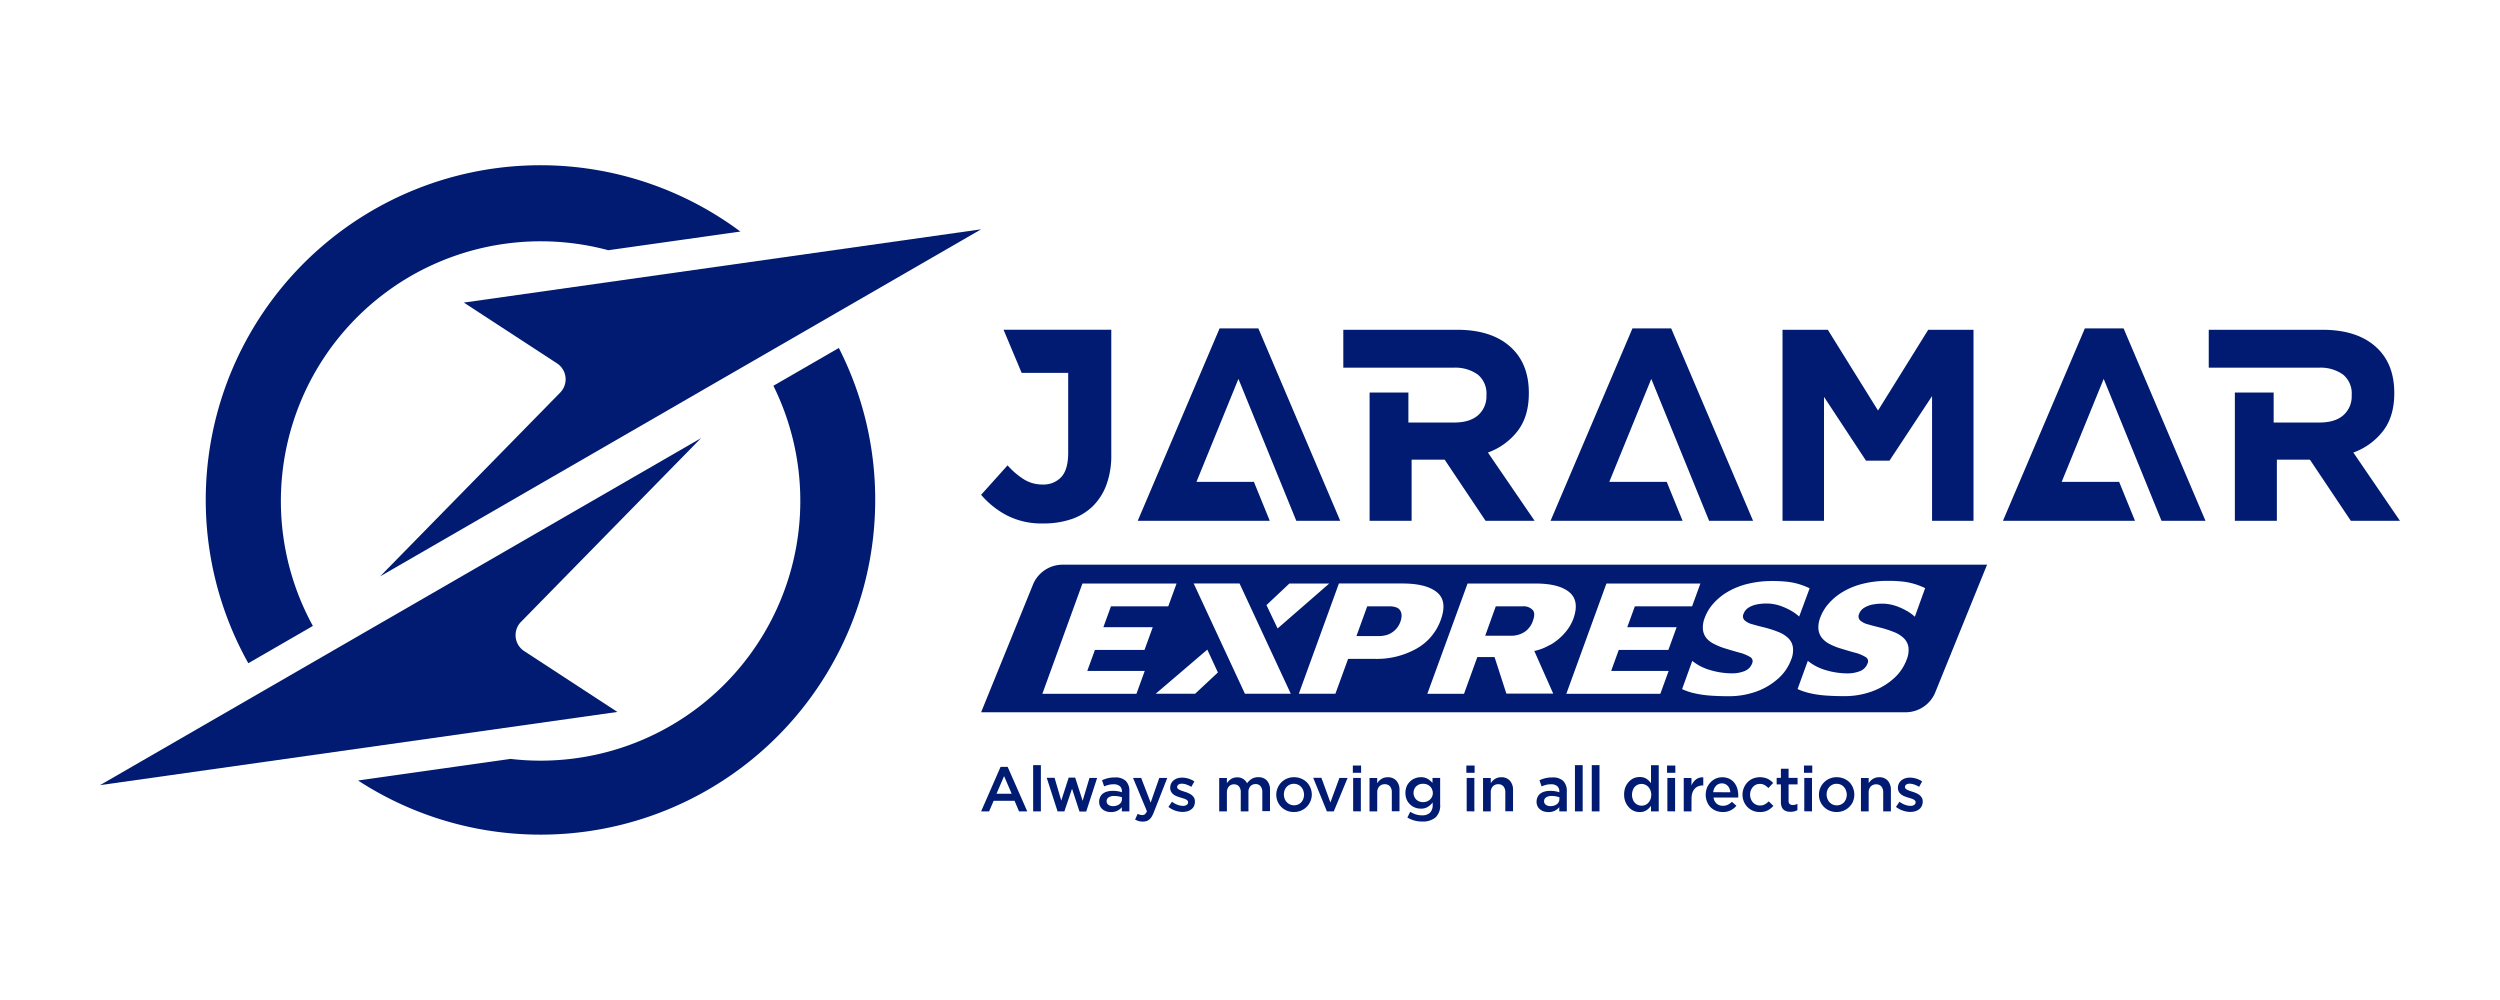 <svg id="Capa_1" data-name="Capa 1" xmlns="http://www.w3.org/2000/svg" viewBox="0 0 708.66 283.46"><defs><style>.cls-1{fill:#001b71;}</style></defs><path class="cls-1" d="M431.63,171.87H424l-3,8.34h7.4a7,7,0,0,0,3.63-1,6,6,0,0,0,2.52-3.33c.5-1.37.46-2.39-.12-3A3.53,3.53,0,0,0,431.63,171.87Z"/><path class="cls-1" d="M395.75,172.16a5.5,5.5,0,0,0-1.88-.29h-6.31l-3.06,8.44h6.31a8.21,8.21,0,0,0,2.07-.26,5.29,5.29,0,0,0,1.75-.8A5.94,5.94,0,0,0,396,178a6.09,6.09,0,0,0,.93-1.68,5.32,5.32,0,0,0,.37-1.88,2.79,2.79,0,0,0-.39-1.38A2.1,2.1,0,0,0,395.75,172.16Z"/><path class="cls-1" d="M301,160.07a9.09,9.09,0,0,0-8.3,5.92L278.11,201.9H540.39a9.09,9.09,0,0,0,8.3-5.92l14.57-35.91Zm64.49,5.34h11.3l-14.64,12.74L359,171.52Zm-41,24.78-2.35,6.47H295.47l11.36-31.25h26.68l-2.35,6.46H314.92l-2.15,5.91h14l-2.35,6.46H310.37l-2.17,5.95Zm14.29,6.46H327.6l14.63-12.51,3,6.48Zm14.11,0-14.52-31.25h13l14.52,31.25Zm36.82-9.89h-7.57l-3.6,9.89H368.17l11.36-31.25h18q6.76,0,9.79,2.48t1.09,7.83a15.16,15.16,0,0,1-6.9,8.17A23.07,23.07,0,0,1,389.72,186.77Zm49.72-4a14.9,14.9,0,0,1-4.51,1.77l5.36,12.08H427l-3.35-10.36h-4.88L415,196.66H404.6L416,165.41h19.28q6.66,0,9.6,2.48t1.08,7.59a12.83,12.83,0,0,1-2.36,3.89A16.12,16.12,0,0,1,439.44,182.81ZM473,190.19l-2.35,6.47H444l11.36-31.25H482l-2.35,6.46H463.42l-2.15,5.91h14l-2.35,6.46H458.86l-2.16,5.95ZM507.72,187a13.21,13.21,0,0,1-3.66,5.34,18.73,18.73,0,0,1-6.18,3.68,22.7,22.7,0,0,1-7.92,1.33c-1.91,0-3.67-.06-5.27-.18a29.88,29.88,0,0,1-4.33-.64,17.61,17.61,0,0,1-3.55-1.19l2.89-8A14.34,14.34,0,0,0,485,190a21.35,21.35,0,0,0,5.82.87,9.58,9.58,0,0,0,3.74-.66,3.75,3.75,0,0,0,2.14-2.25,1.37,1.37,0,0,0-.66-1.76,11,11,0,0,0-3-1.21q-1.95-.54-4.38-1.29a18.16,18.16,0,0,1-2.71-1.13A6.66,6.66,0,0,1,483.8,181a4.67,4.67,0,0,1-1.07-2.43,7.41,7.41,0,0,1,.53-3.52,12.51,12.51,0,0,1,2.38-3.93,16.47,16.47,0,0,1,4.05-3.33,21,21,0,0,1,5.65-2.27,28.65,28.65,0,0,1,7.12-.82,36.68,36.68,0,0,1,4.17.21,19,19,0,0,1,3.34.68,21.52,21.52,0,0,1,3,1.17L510,174.78a12.39,12.39,0,0,0-2.34-1.69,18.69,18.69,0,0,0-3-1.36,12.56,12.56,0,0,0-3.43-.65,14.69,14.69,0,0,0-3,.21,7.26,7.26,0,0,0-2.51.91,3.48,3.48,0,0,0-1.48,1.78,1.61,1.61,0,0,0,.28,1.85,5.25,5.25,0,0,0,2.23,1.13c1,.3,2.16.6,3.42.91a30.34,30.34,0,0,1,3.93,1.27,8.46,8.46,0,0,1,2.79,1.73,4.52,4.52,0,0,1,1.32,2.51A6.91,6.91,0,0,1,507.72,187Zm35.07-12.18a12.16,12.16,0,0,0-2.35-1.69,18.2,18.2,0,0,0-3-1.36,12.56,12.56,0,0,0-3.43-.65,14.59,14.59,0,0,0-3,.21,7.26,7.26,0,0,0-2.51.91A3.43,3.43,0,0,0,527,174a1.63,1.63,0,0,0,.27,1.85,5.32,5.32,0,0,0,2.23,1.13c1,.3,2.17.6,3.43.91a30.85,30.85,0,0,1,3.93,1.27,8.46,8.46,0,0,1,2.79,1.73,4.58,4.58,0,0,1,1.32,2.51,7,7,0,0,1-.5,3.58,13.31,13.31,0,0,1-3.66,5.34,18.78,18.78,0,0,1-6.19,3.68,22.64,22.64,0,0,1-7.91,1.33c-1.92,0-3.67-.06-5.27-.18a29.88,29.88,0,0,1-4.33-.64,17.71,17.71,0,0,1-3.56-1.19l2.9-8a14.37,14.37,0,0,0,5.27,2.69,21.42,21.42,0,0,0,5.83.87,9.58,9.58,0,0,0,3.74-.66,3.7,3.7,0,0,0,2.13-2.25,1.36,1.36,0,0,0-.65-1.76,11,11,0,0,0-3-1.21q-1.95-.54-4.38-1.29a18.28,18.28,0,0,1-2.72-1.13,6.89,6.89,0,0,1-2.13-1.64,4.66,4.66,0,0,1-1.06-2.43A7.29,7.29,0,0,1,516,175a12.51,12.51,0,0,1,2.38-3.93,16.47,16.47,0,0,1,4.05-3.33,20.91,20.91,0,0,1,5.64-2.27,28.79,28.79,0,0,1,7.13-.82,36.68,36.68,0,0,1,4.17.21,19,19,0,0,1,3.34.68,21.52,21.52,0,0,1,3,1.17Z"/><polygon class="cls-1" points="367.45 147.62 379.9 147.62 356.7 93.09 345.71 93.09 322.51 147.62 330.23 147.62 334.65 147.62 359.93 147.62 355.44 136.6 339.15 136.6 351.05 107.4 367.45 147.62"/><polygon class="cls-1" points="484.47 147.62 496.93 147.62 473.72 93.09 462.74 93.09 439.53 147.62 447.25 147.62 451.68 147.62 476.95 147.62 472.46 136.6 456.17 136.6 468.08 107.4 484.47 147.62"/><polygon class="cls-1" points="612.71 147.62 625.17 147.62 601.96 93.09 590.98 93.09 567.77 147.62 575.5 147.62 579.92 147.62 605.19 147.62 600.7 136.6 584.41 136.6 596.32 107.4 612.71 147.62"/><polygon class="cls-1" points="546.58 93.48 532.35 116.37 518.12 93.48 505.28 93.48 505.28 147.62 517.04 147.62 517.04 112.5 528.94 130.58 535.6 130.58 547.67 112.27 547.67 147.62 559.42 147.62 559.42 93.48 546.58 93.48"/><path class="cls-1" d="M667.09,128.28a18.61,18.61,0,0,0,8.39-6.07q3.21-4.14,3.21-10.71v-.16q0-8.43-5.37-13.15t-15.05-4.71H626.1v10.75h31.17a10.93,10.93,0,0,1,6.88,1.93,6.9,6.9,0,0,1,2.47,5.8v.16a7.09,7.09,0,0,1-2.35,5.57c-1.58,1.39-3.83,2.08-6.77,2.08h-13v-8.51h-11v36.36h11.91V130.29h9.36l11.6,17.33h13.92Z"/><path class="cls-1" d="M421.77,128.28a18.61,18.61,0,0,0,8.39-6.07q3.21-4.14,3.21-10.71v-.16q0-8.43-5.37-13.15T413,93.48H380.78v10.75H412a10.93,10.93,0,0,1,6.88,1.93,6.9,6.9,0,0,1,2.47,5.8v.16a7.09,7.09,0,0,1-2.35,5.57c-1.58,1.39-3.83,2.08-6.77,2.08h-13v-8.51h-11v36.36h11.91V130.29h9.36l11.6,17.33H435Z"/><path class="cls-1" d="M284.47,93.47l5.13,12.23h13.19v22.67q0,4.72-1.94,6.84a6.84,6.84,0,0,1-5.33,2.13,9.86,9.86,0,0,1-5.23-1.43,21.57,21.57,0,0,1-4.68-4l-7.5,8.35a24.88,24.88,0,0,0,7.08,5.72,21.54,21.54,0,0,0,10.63,2.4,24.38,24.38,0,0,0,7.82-1.2,16,16,0,0,0,6.07-3.63,16.59,16.59,0,0,0,3.9-6.07,24,24,0,0,0,1.4-8.59V93.47Z"/><path class="cls-1" d="M248.09,141.74a94.86,94.86,0,0,1-146.6,79.5l43.23-6.12a72.43,72.43,0,0,0,8.51.5,73.63,73.63,0,0,0,66-106.27l18.55-10.71A94.54,94.54,0,0,1,248.09,141.74Z"/><path class="cls-1" d="M209.87,65.64l-37.44,5.29a73.8,73.8,0,0,0-57.35,8.12q-2.61,1.58-5.07,3.38a73.63,73.63,0,0,0-21.32,95L70.39,188A94.86,94.86,0,0,1,209.87,65.64Z"/><path class="cls-1" d="M198.71,124.2,28.35,222.56,175,201.81l-26.41-17.25a5.39,5.39,0,0,1-.9-8.29Z"/><path class="cls-1" d="M107.75,163.38,278.11,65,131.48,85.77,157.89,103a5.39,5.39,0,0,1,.9,8.29Z"/><path class="cls-1" d="M291.19,230h-2.33l-1.27-3h-5.93l-1.29,3h-2.26l5.52-12.63h2Zm-6.57-10-2.15,5h4.31Z"/><path class="cls-1" d="M292.86,230V216.89h2.19V230Z"/><path class="cls-1" d="M306.89,227l1.94-6.48H311l-3.1,9.53H306l-2.12-6.47L301.71,230h-1.93l-3.07-9.53h2.22l1.9,6.48,2.1-6.52h1.85Z"/><path class="cls-1" d="M318,230V228.8a3.8,3.8,0,0,1-1.24,1,3.91,3.91,0,0,1-1.82.4,4.47,4.47,0,0,1-1.29-.19,3.12,3.12,0,0,1-1.07-.56,2.75,2.75,0,0,1-.74-.91,2.84,2.84,0,0,1-.27-1.26v0a3,3,0,0,1,.28-1.34,2.55,2.55,0,0,1,.8-1,3.72,3.72,0,0,1,1.22-.57,6.16,6.16,0,0,1,1.53-.19,7.84,7.84,0,0,1,2.62.4v-.24a1.89,1.89,0,0,0-.6-1.5,2.55,2.55,0,0,0-1.73-.52,5.58,5.58,0,0,0-1.43.16,9.63,9.63,0,0,0-1.28.43l-.59-1.74a9.65,9.65,0,0,1,1.61-.57,8.16,8.16,0,0,1,2-.22,4.21,4.21,0,0,1,3.14,1,4.05,4.05,0,0,1,1,3V230Zm.05-4a6.11,6.11,0,0,0-1-.26,5.79,5.79,0,0,0-1.19-.11,2.8,2.8,0,0,0-1.6.39,1.3,1.3,0,0,0-.57,1.13v0a1.17,1.17,0,0,0,.53,1,2.23,2.23,0,0,0,1.29.36,3.18,3.18,0,0,0,1-.15,2.61,2.61,0,0,0,.8-.4,1.9,1.9,0,0,0,.53-.63,1.79,1.79,0,0,0,.18-.81Z"/><path class="cls-1" d="M327.07,230.24a7.9,7.9,0,0,1-.59,1.23,3.34,3.34,0,0,1-.68.82,2.62,2.62,0,0,1-.83.46,3.54,3.54,0,0,1-1,.14,4.45,4.45,0,0,1-1.21-.15,5.76,5.76,0,0,1-1-.43l.73-1.62a5.45,5.45,0,0,0,.62.26,2.39,2.39,0,0,0,.66.09,1.21,1.21,0,0,0,.77-.23,2.12,2.12,0,0,0,.57-.86l-3.94-9.44h2.31l2.69,7,2.45-7h2.26Z"/><path class="cls-1" d="M338.46,228.48a2.38,2.38,0,0,1-.74.92,3.37,3.37,0,0,1-1.12.56,4.75,4.75,0,0,1-1.38.19,6.36,6.36,0,0,1-2.07-.36,6.45,6.45,0,0,1-1.94-1.06l1-1.47a6,6,0,0,0,1.57.87,4.33,4.33,0,0,0,1.53.3,1.81,1.81,0,0,0,1.09-.28.86.86,0,0,0,.38-.74v0a.68.68,0,0,0-.17-.47,1.53,1.53,0,0,0-.46-.34,3.21,3.21,0,0,0-.68-.27l-.8-.25c-.35-.1-.7-.22-1.05-.35a3.76,3.76,0,0,1-.95-.51,2.59,2.59,0,0,1-.69-.78,2.17,2.17,0,0,1-.27-1.13v0a2.78,2.78,0,0,1,.26-1.2,2.67,2.67,0,0,1,.72-.91,3.15,3.15,0,0,1,1.07-.58,4.44,4.44,0,0,1,1.32-.19,6,6,0,0,1,1.81.28,6.58,6.58,0,0,1,1.67.79l-.86,1.54a7.81,7.81,0,0,0-1.38-.65,4,4,0,0,0-1.29-.24,1.57,1.57,0,0,0-1,.27.81.81,0,0,0-.35.68v0a.6.6,0,0,0,.18.44,1.64,1.64,0,0,0,.48.34,5,5,0,0,0,.68.29l.79.26c.35.11.7.23,1,.37a4.49,4.49,0,0,1,.94.53,2.62,2.62,0,0,1,.69.76,2.11,2.11,0,0,1,.27,1.1v0A2.94,2.94,0,0,1,338.46,228.48Z"/><path class="cls-1" d="M354.83,220.77a3.56,3.56,0,0,1,1.86-.46,3.14,3.14,0,0,1,2.43.94,3.77,3.77,0,0,1,.88,2.68v6h-2.18v-5.36a2.61,2.61,0,0,0-.5-1.72,1.78,1.78,0,0,0-1.41-.59,1.92,1.92,0,0,0-1.46.6,2.47,2.47,0,0,0-.56,1.74V230h-2.18v-5.38a2.57,2.57,0,0,0-.5-1.7,1.78,1.78,0,0,0-1.41-.59,1.86,1.86,0,0,0-1.47.63,2.55,2.55,0,0,0-.55,1.73V230H345.6v-9.46h2.18V222a6.15,6.15,0,0,1,.5-.62,3.49,3.49,0,0,1,.62-.52,2.87,2.87,0,0,1,.79-.37,3.31,3.31,0,0,1,1-.14,3,3,0,0,1,2.81,1.68A4.74,4.74,0,0,1,354.83,220.77Z"/><path class="cls-1" d="M371.44,227.16a4.77,4.77,0,0,1-1.05,1.56,5,5,0,0,1-1.61,1.07,5.16,5.16,0,0,1-2,.39,5.09,5.09,0,0,1-2-.38,4.87,4.87,0,0,1-3-4.53,4.78,4.78,0,0,1,.39-1.92,5,5,0,0,1,1.05-1.58,5,5,0,0,1,3.61-1.46,5.16,5.16,0,0,1,2,.39,4.89,4.89,0,0,1,1.6,1.05,5,5,0,0,1,1.42,3.49A4.78,4.78,0,0,1,371.44,227.16Zm-2-3.07a2.93,2.93,0,0,0-.6-1,2.54,2.54,0,0,0-.91-.67,2.74,2.74,0,0,0-1.16-.24,2.78,2.78,0,0,0-1.17.24,2.69,2.69,0,0,0-.9.66,2.77,2.77,0,0,0-.57.95,3.52,3.52,0,0,0-.19,1.18,3.39,3.39,0,0,0,.21,1.19,2.85,2.85,0,0,0,1.51,1.63,2.71,2.71,0,0,0,1.14.24,2.84,2.84,0,0,0,1.19-.24,2.81,2.81,0,0,0,.9-.65,2.91,2.91,0,0,0,.57-1,3.52,3.52,0,0,0,.19-1.18A3.33,3.33,0,0,0,369.43,224.09Z"/><path class="cls-1" d="M379.68,220.51H382L378.08,230h-1.95l-3.89-9.53h2.33l2.55,7Z"/><path class="cls-1" d="M383.48,219.06V217h2.34v2.06Zm.09,10.91v-9.46h2.18V230Z"/><path class="cls-1" d="M390.39,230h-2.18v-9.46h2.18V222a6.51,6.51,0,0,1,.51-.64,3.44,3.44,0,0,1,1.45-.9,3.33,3.33,0,0,1,1-.14,3.17,3.17,0,0,1,2.49,1,3.85,3.85,0,0,1,.87,2.65v6h-2.18v-5.36a2.52,2.52,0,0,0-.53-1.71,1.86,1.86,0,0,0-1.48-.6,2,2,0,0,0-1.53.62,2.39,2.39,0,0,0-.59,1.72Z"/><path class="cls-1" d="M406.93,231.71a5.55,5.55,0,0,1-3.76,1.16,7.92,7.92,0,0,1-4.23-1.13l.81-1.63a7.25,7.25,0,0,0,1.57.74,5.76,5.76,0,0,0,1.8.27,3.12,3.12,0,0,0,2.22-.74,2.89,2.89,0,0,0,.77-2.18v-.74a5.34,5.34,0,0,1-1.38,1.27,3.71,3.71,0,0,1-2,.49,4.44,4.44,0,0,1-1.62-.3,4.2,4.2,0,0,1-1.37-.87,4.25,4.25,0,0,1-1-1.4,5.09,5.09,0,0,1,0-3.76,4.36,4.36,0,0,1,1-1.4,4.14,4.14,0,0,1,1.38-.87,4.27,4.27,0,0,1,1.61-.31,3.72,3.72,0,0,1,2,.48,5.46,5.46,0,0,1,1.33,1.15v-1.43h2.17V228A4.64,4.64,0,0,1,406.93,231.71Zm-1-8a2.43,2.43,0,0,0-.6-.83,2.69,2.69,0,0,0-.88-.53,3.21,3.21,0,0,0-1.07-.18,3,3,0,0,0-1.06.18,2.77,2.77,0,0,0-.85.53,2.28,2.28,0,0,0-.57.82,2.61,2.61,0,0,0-.21,1.06,2.47,2.47,0,0,0,.22,1.07,2.56,2.56,0,0,0,.57.83,2.4,2.4,0,0,0,.85.53,2.84,2.84,0,0,0,1.05.19,3,3,0,0,0,1.07-.19,2.53,2.53,0,0,0,.88-.53,2.6,2.6,0,0,0,.6-.82,2.43,2.43,0,0,0,.23-1.06A2.5,2.5,0,0,0,405.9,223.7Z"/><path class="cls-1" d="M415.66,219.06V217H418v2.06Zm.09,10.91v-9.46h2.18V230Z"/><path class="cls-1" d="M422.58,230h-2.19v-9.46h2.19V222a5.23,5.23,0,0,1,.5-.64,3.44,3.44,0,0,1,1.45-.9,3.33,3.33,0,0,1,1-.14,3.15,3.15,0,0,1,2.49,1,3.85,3.85,0,0,1,.87,2.65v6H426.7v-5.36a2.52,2.52,0,0,0-.53-1.71,1.86,1.86,0,0,0-1.48-.6,2,2,0,0,0-1.53.62,2.39,2.39,0,0,0-.58,1.72Z"/><path class="cls-1" d="M442,230V228.8a4,4,0,0,1-1.24,1,3.93,3.93,0,0,1-1.83.4,4.57,4.57,0,0,1-1.29-.19,3.16,3.16,0,0,1-1.06-.56,2.75,2.75,0,0,1-.74-.91,2.85,2.85,0,0,1-.28-1.26v0a3,3,0,0,1,.29-1.34,2.55,2.55,0,0,1,.8-1,3.62,3.62,0,0,1,1.22-.57,6.16,6.16,0,0,1,1.53-.19,8.61,8.61,0,0,1,1.46.11,8.41,8.41,0,0,1,1.15.29v-.24a1.89,1.89,0,0,0-.6-1.5,2.54,2.54,0,0,0-1.73-.52,5.69,5.69,0,0,0-1.43.16,9.51,9.51,0,0,0-1.27.43l-.59-1.74a9.34,9.34,0,0,1,1.61-.57,8.11,8.11,0,0,1,2-.22,4.18,4.18,0,0,1,3.13,1,4,4,0,0,1,1,3V230Zm.05-4a6.25,6.25,0,0,0-1-.26,5.66,5.66,0,0,0-1.19-.11,2.79,2.79,0,0,0-1.59.39,1.29,1.29,0,0,0-.58,1.13v0a1.19,1.19,0,0,0,.53,1,2.26,2.26,0,0,0,1.3.36,3.22,3.22,0,0,0,1-.15,2.45,2.45,0,0,0,.79-.4,1.69,1.69,0,0,0,.53-.63,1.67,1.67,0,0,0,.19-.81Z"/><path class="cls-1" d="M446.44,230V216.89h2.19V230Z"/><path class="cls-1" d="M451.21,230V216.89h2.19V230Z"/><path class="cls-1" d="M468,230v-1.58a5,5,0,0,1-1.29,1.26,3.45,3.45,0,0,1-1.93.52,4.12,4.12,0,0,1-1.62-.33,3.9,3.9,0,0,1-1.4-1,5,5,0,0,1-1-1.55,5.41,5.41,0,0,1-.38-2.09,5.7,5.7,0,0,1,.37-2.1,4.88,4.88,0,0,1,1-1.55,4.07,4.07,0,0,1,1.4-1,4.38,4.38,0,0,1,1.63-.32,3.54,3.54,0,0,1,1.94.5A5.35,5.35,0,0,1,468,222v-5.09h2.19V230Zm-.18-6a3,3,0,0,0-.6-.95,2.56,2.56,0,0,0-.88-.62,2.48,2.48,0,0,0-1-.22,2.66,2.66,0,0,0-1.05.21,2.61,2.61,0,0,0-.87.6,2.71,2.71,0,0,0-.58,1,3.4,3.4,0,0,0-.22,1.28,3.37,3.37,0,0,0,.22,1.26,2.71,2.71,0,0,0,.58,1,2.65,2.65,0,0,0,2.95.61,2.56,2.56,0,0,0,.88-.62,3.12,3.12,0,0,0,.6-1,3.69,3.69,0,0,0,0-2.51Z"/><path class="cls-1" d="M472.55,219.06V217h2.35v2.06Zm.09,10.91v-9.46h2.19V230Z"/><path class="cls-1" d="M479.47,230h-2.19v-9.46h2.19v2.13a4.15,4.15,0,0,1,1.27-1.72,3,3,0,0,1,2.08-.59v2.29h-.13a3.62,3.62,0,0,0-1.3.23,2.7,2.7,0,0,0-1,.7,3.23,3.23,0,0,0-.67,1.18,5.41,5.41,0,0,0-.23,1.64Z"/><path class="cls-1" d="M486.58,227.79a2.71,2.71,0,0,0,1.79.62,3.18,3.18,0,0,0,1.4-.29,4.56,4.56,0,0,0,1.17-.84l1.27,1.13a5.31,5.31,0,0,1-1.62,1.29,4.91,4.91,0,0,1-2.25.48,5.23,5.23,0,0,1-1.91-.35,4.63,4.63,0,0,1-1.54-1,4.52,4.52,0,0,1-1-1.55,5.18,5.18,0,0,1-.38-2,5.54,5.54,0,0,1,.34-1.92,4.91,4.91,0,0,1,1-1.57,4.71,4.71,0,0,1,1.46-1.07,4.38,4.38,0,0,1,1.87-.39,4.58,4.58,0,0,1,2,.41,4.29,4.29,0,0,1,1.41,1.11,4.78,4.78,0,0,1,.85,1.63,6.74,6.74,0,0,1,.29,2,2.62,2.62,0,0,1,0,.28l0,.31h-7A2.82,2.82,0,0,0,486.58,227.79Zm3.91-3.21a3.8,3.8,0,0,0-.23-1,2.52,2.52,0,0,0-.49-.79,2.2,2.2,0,0,0-1.68-.73,2.2,2.2,0,0,0-1.66.69,3.12,3.12,0,0,0-.8,1.81Z"/><path class="cls-1" d="M501.13,229.69a4.63,4.63,0,0,1-2.27.49,4.86,4.86,0,0,1-2-.38,4.91,4.91,0,0,1-1.55-1.06,5,5,0,0,1-1-1.56,5.11,5.11,0,0,1,0-3.82,5,5,0,0,1,1-1.58,5.06,5.06,0,0,1,1.56-1.08,5.46,5.46,0,0,1,4.2.06,5.4,5.4,0,0,1,1.55,1.18l-1.35,1.45a5.21,5.21,0,0,0-1.06-.85,2.72,2.72,0,0,0-1.39-.33,2.53,2.53,0,0,0-1.1.24,2.64,2.64,0,0,0-.86.66,3.24,3.24,0,0,0-.77,2.13,3.36,3.36,0,0,0,.21,1.2,3.05,3.05,0,0,0,.58,1,2.81,2.81,0,0,0,.9.65,2.68,2.68,0,0,0,1.14.24,2.71,2.71,0,0,0,1.36-.33,5.08,5.08,0,0,0,1.1-.85l1.31,1.29A5.94,5.94,0,0,1,501.13,229.69Z"/><path class="cls-1" d="M507,227a1.2,1.2,0,0,0,.31.91,1.25,1.25,0,0,0,.86.28,2.89,2.89,0,0,0,1.34-.33v1.78a3.68,3.68,0,0,1-.87.35,4,4,0,0,1-1.08.13,4.3,4.3,0,0,1-1.1-.14,2.22,2.22,0,0,1-.87-.47,2.06,2.06,0,0,1-.57-.85,3.9,3.9,0,0,1-.2-1.32v-5h-1.2v-1.84h1.2v-2.6H507v2.6h2.55v1.84H507Z"/><path class="cls-1" d="M511.36,219.06V217h2.35v2.06Zm.09,10.91v-9.46h2.19V230Z"/><path class="cls-1" d="M525.28,227.16a5,5,0,0,1-2.66,2.63,5.21,5.21,0,0,1-2,.39,5.12,5.12,0,0,1-2-.38,5,5,0,0,1-1.59-1.06,4.8,4.8,0,0,1-1.42-3.47,4.77,4.77,0,0,1,.38-1.92,5,5,0,0,1,1.06-1.58,5,5,0,0,1,3.61-1.46,5.07,5.07,0,0,1,2,.39,4.89,4.89,0,0,1,1.6,1.05,4.81,4.81,0,0,1,1,1.57,5.1,5.1,0,0,1,0,3.84Zm-2-3.07a3.08,3.08,0,0,0-.59-1,2.72,2.72,0,0,0-.91-.67,2.78,2.78,0,0,0-1.17-.24,2.74,2.74,0,0,0-1.16.24,2.69,2.69,0,0,0-.9.66,2.77,2.77,0,0,0-.57.95,3.52,3.52,0,0,0-.2,1.18,3.18,3.18,0,0,0,.22,1.19,3,3,0,0,0,.59,1,3,3,0,0,0,.91.65,2.72,2.72,0,0,0,1.15.24,2.74,2.74,0,0,0,2.08-.89,2.91,2.91,0,0,0,.57-1,3.52,3.52,0,0,0,.2-1.18A3.13,3.13,0,0,0,523.26,224.09Z"/><path class="cls-1" d="M529.7,230h-2.19v-9.46h2.19V222a5.23,5.23,0,0,1,.5-.64,3.44,3.44,0,0,1,1.45-.9,3.33,3.33,0,0,1,1-.14,3.15,3.15,0,0,1,2.49,1A3.85,3.85,0,0,1,536,224v6h-2.18v-5.36a2.52,2.52,0,0,0-.53-1.71,1.86,1.86,0,0,0-1.48-.6,2,2,0,0,0-1.53.62,2.39,2.39,0,0,0-.58,1.72Z"/><path class="cls-1" d="M544.75,228.48a2.5,2.5,0,0,1-.75.92,3.27,3.27,0,0,1-1.12.56,4.75,4.75,0,0,1-1.38.19,6.25,6.25,0,0,1-2.06-.36,6.62,6.62,0,0,1-2-1.06l1-1.47a5.7,5.7,0,0,0,1.57.87,4.33,4.33,0,0,0,1.53.3,1.78,1.78,0,0,0,1.08-.28.87.87,0,0,0,.39-.74v0a.73.73,0,0,0-.17-.47,1.58,1.58,0,0,0-.47-.34,3,3,0,0,0-.68-.27l-.8-.25c-.34-.1-.69-.22-1-.35a3.69,3.69,0,0,1-.94-.51,2.34,2.34,0,0,1-.69-.78,2.17,2.17,0,0,1-.27-1.13v0a2.67,2.67,0,0,1,1-2.11,3.3,3.3,0,0,1,1.08-.58,4.34,4.34,0,0,1,1.32-.19,6.09,6.09,0,0,1,1.81.28,6.68,6.68,0,0,1,1.66.79l-.86,1.54a7.2,7.2,0,0,0-1.38-.65,3.94,3.94,0,0,0-1.29-.24,1.58,1.58,0,0,0-1,.27.8.8,0,0,0-.34.68v0a.64.64,0,0,0,.17.44,1.64,1.64,0,0,0,.48.34,5.56,5.56,0,0,0,.68.29c.26.09.52.18.8.26s.69.23,1,.37a4.76,4.76,0,0,1,.94.53,2.77,2.77,0,0,1,.69.76,2.11,2.11,0,0,1,.27,1.1v0A2.94,2.94,0,0,1,544.75,228.48Z"/></svg>